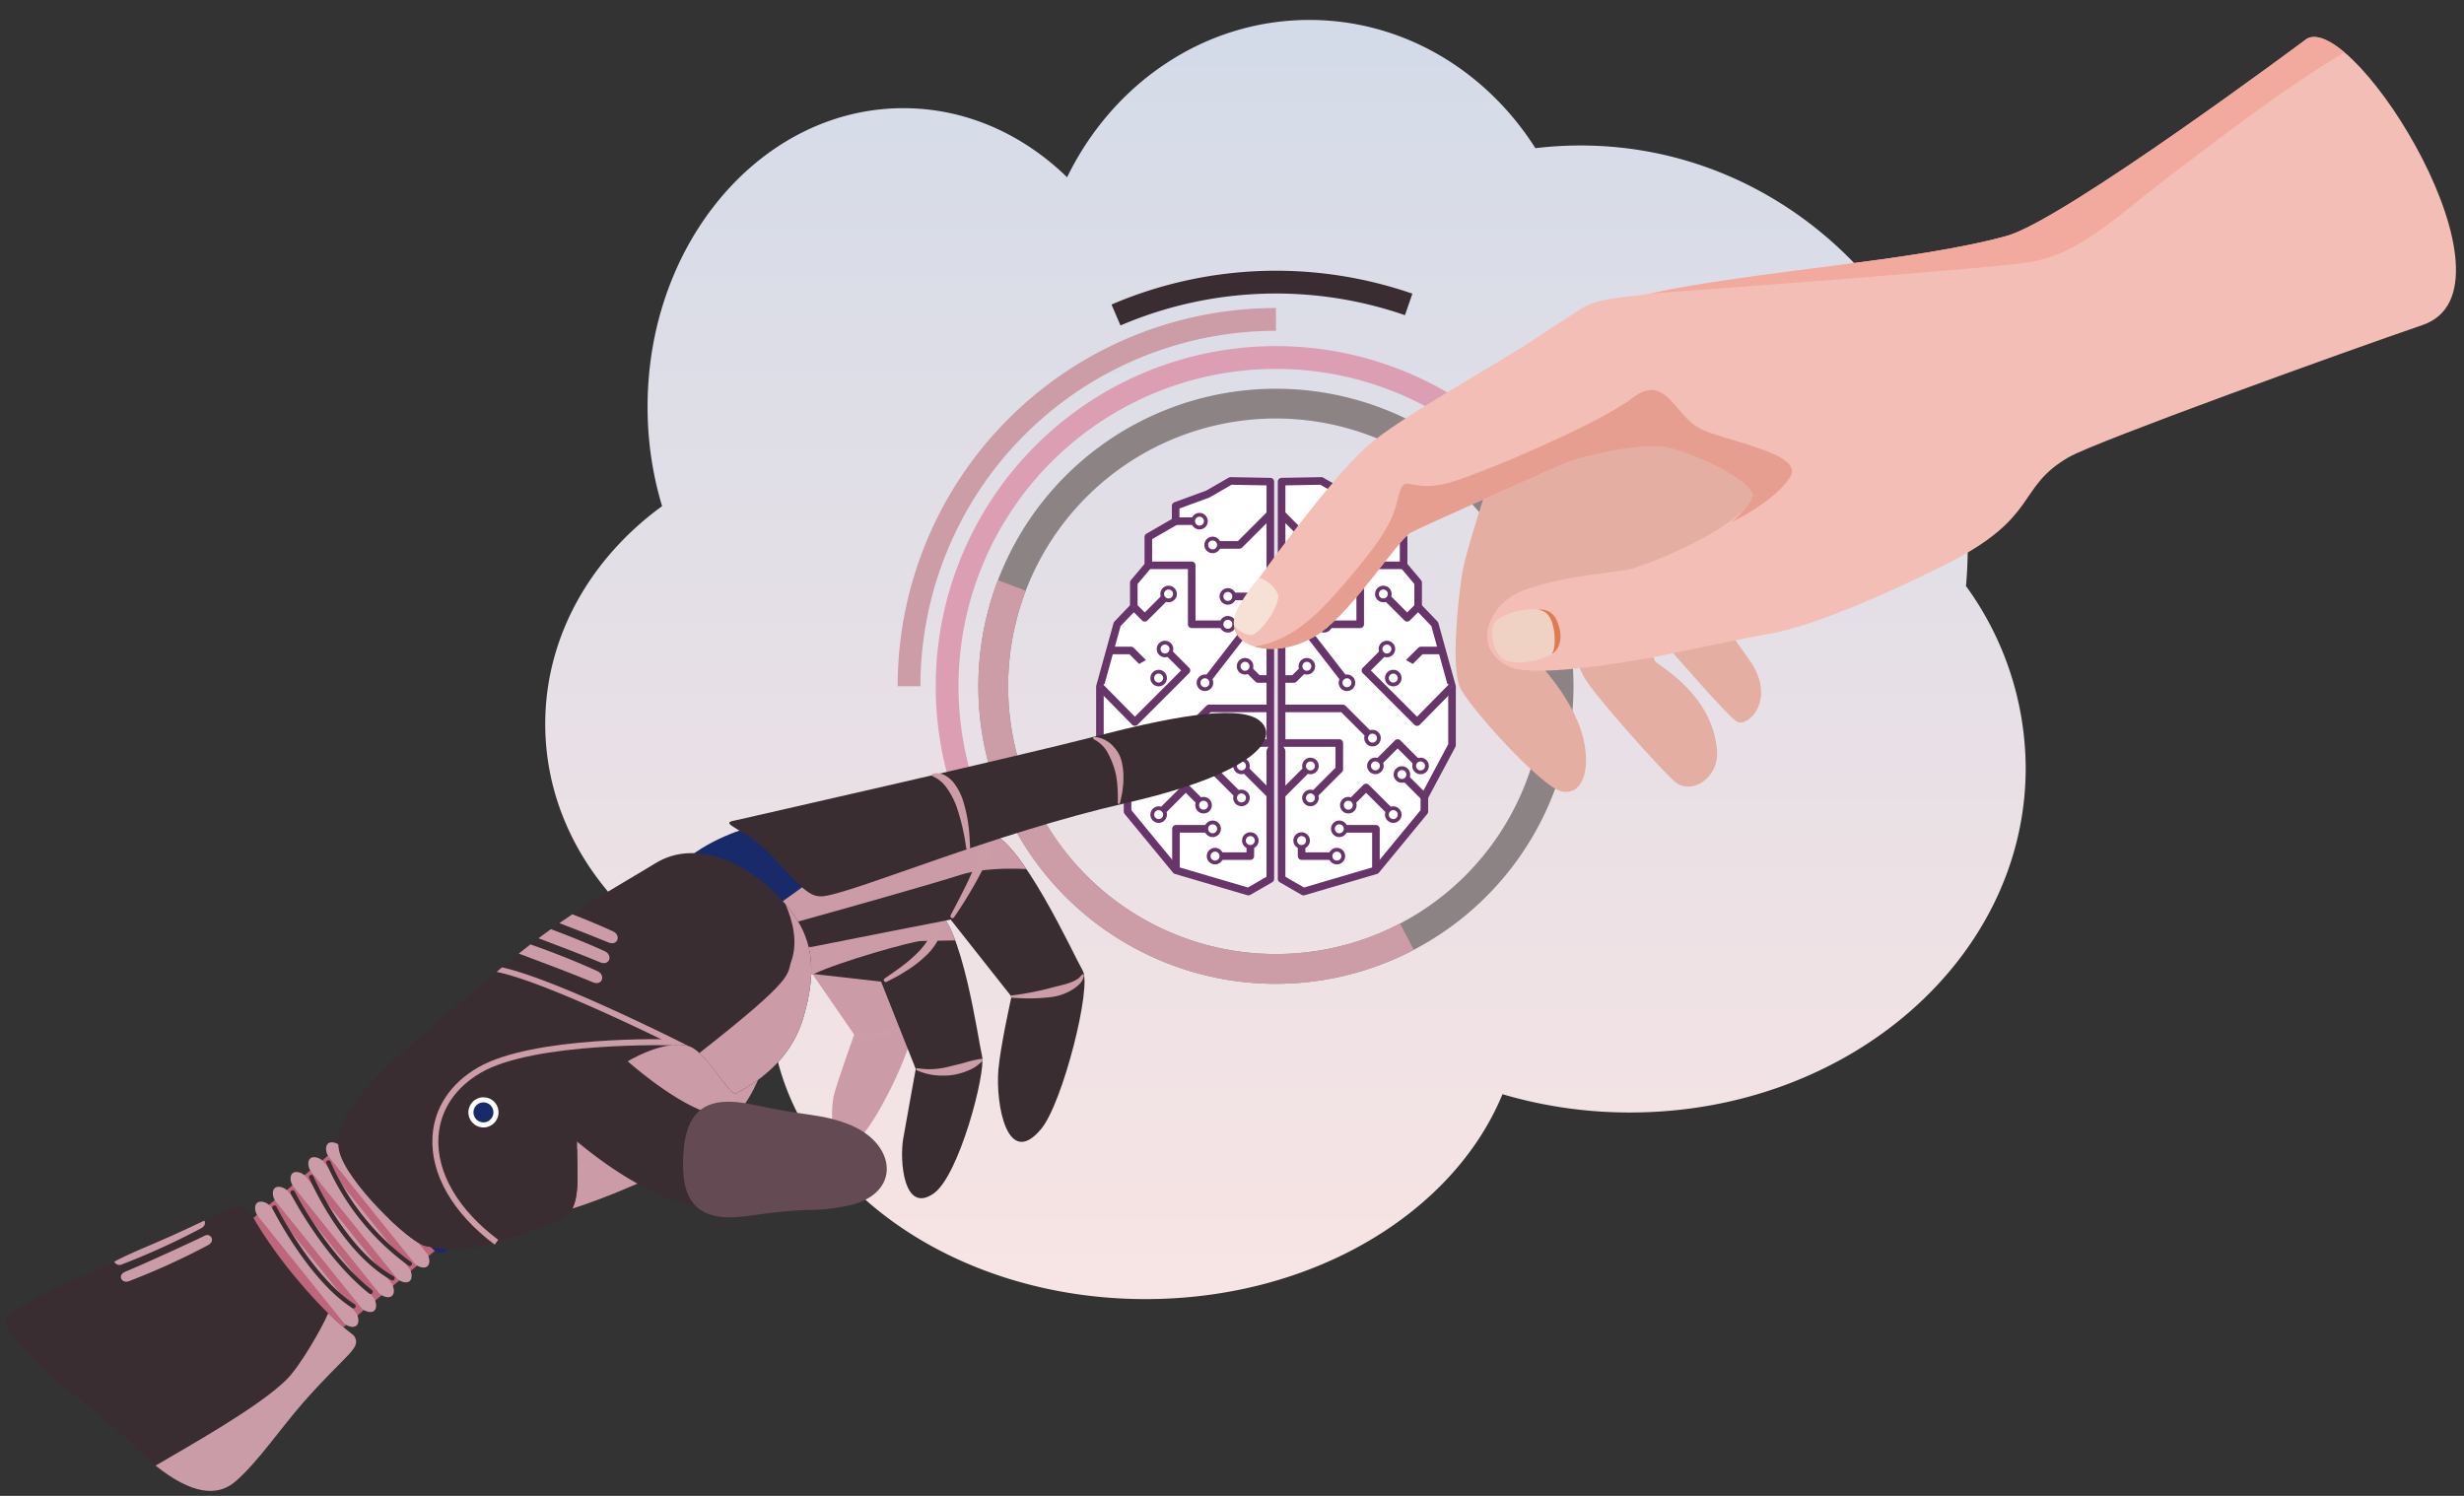 <svg xmlns="http://www.w3.org/2000/svg" xmlns:xlink="http://www.w3.org/1999/xlink" width="649.096" height="394.091" viewBox="0 0 649.096 394.091">
  <rect x="0" y="0" width="649.096" height="394.091" fill="#333333" stroke="none"/>
  <defs>
    <linearGradient id="linear-gradient" x1="0.5" x2="0.5" y2="1" gradientUnits="objectBoundingBox">
      <stop offset="0" stop-color="#d3dbe8"/>
      <stop offset="1" stop-color="#f8e4e4"/>
    </linearGradient>
  </defs>
  <g id="Group_7417" data-name="Group 7417" transform="translate(-996.691 -172.061)">
    <path id="Path_40232" data-name="Path 40232" d="M2928.809,1002.746a1.358,1.358,0,0,1-1.358-1.358v-4.822a1.358,1.358,0,1,1,2.716,0v4.822a1.358,1.358,0,0,1-1.357,1.358" transform="translate(-1401.151 -1116.981) rotate(9)" fill="#69d0d6"/>
    <path id="Union_53" data-name="Union 53" d="M8058.309,906.783c0-.734.013-1.462.038-2.191-34.423-9.62-59.347-37.82-59.347-71.109,0-23.071,11.974-43.7,30.783-57.391a90.408,90.408,0,0,1-3.824-26.187c0-43.445,30.174-78.663,67.4-78.663,16.4,0,31.433,6.837,43.117,18.2,11.982-24.626,36.063-41.445,63.818-41.445,24.771,0,46.615,13.4,59.544,33.786a98.817,98.817,0,0,1,11.9-.713c56.328,0,101.99,47.425,101.99,105.927q0,5.131-.461,10.14A81.883,81.883,0,0,1,8389,845.105c0,50.109-46.669,90.729-104.24,90.729a118.244,118.244,0,0,1-33.591-4.815c-12.9,31.333-50.113,53.98-94.013,53.98C8102.564,985,8058.309,949.982,8058.309,906.783Z" transform="translate(-6858.676 -470.681)" fill="url(#linear-gradient)"/>
    <g id="Group_7415" data-name="Group 7415" transform="translate(8346 2308)">
      <g id="Group_7415-2" data-name="Group 7415">
        <path id="Path_39313" data-name="Path 39313" d="M153.892,70.007V174.679l-5.774,3.333L129.036,172.4l-12.754-15.486v-3.826L109,139.423V124.01l4.555-16.471,4.372-4.554V96.608l3.826-4.555v-7.47l7.2-4.158V76.384l8.467-3.1,6-3.462Z" transform="translate(-7168.557 -2079.055)" fill="#fff" stroke="#68356a" stroke-linejoin="round" stroke-width="2"/>
        <line id="Line_445" data-name="Line 445" x1="11.191" transform="translate(-7025.856 -1978.803)" fill="none" stroke="#68356a" stroke-linejoin="round" stroke-width="2"/>
        <line id="Line_446" data-name="Line 446" x1="10.567" y2="13.635" transform="translate(-7031.887 -1969.693)" fill="none" stroke="#68356a" stroke-linejoin="round" stroke-width="2"/>
        <line id="Line_447" data-name="Line 447" x2="6.281" transform="translate(-7039.606 -1998.63)" fill="none" stroke="#68356a" stroke-linejoin="round" stroke-width="2"/>
        <path id="Path_39314" data-name="Path 39314" d="M112.355,126.8h5.565l7.277,7.277" transform="translate(-7169.283 -2091.368)" fill="#fff" stroke="#68356a" stroke-linejoin="round" stroke-width="2"/>
        <path id="Path_39315" data-name="Path 39315" d="M162.08,157.916h-15.2v6.923l7.535,7.535" transform="translate(-7176.745 -2098.094)" fill="#fff" stroke="#68356a" stroke-linejoin="round" stroke-width="2"/>
        <line id="Line_448" data-name="Line 448" y1="5.921" x2="5.921" transform="translate(-7052.274 -1931.888)" fill="none" stroke="#68356a" stroke-linejoin="round" stroke-width="2"/>
        <path id="Path_39316" data-name="Path 39316" d="M125.265,98.181H136.7v15.532h9.519" transform="translate(-7172.073 -2085.183)" fill="#fff" stroke="#68356a" stroke-linejoin="round" stroke-width="2"/>
        <path id="Path_39317" data-name="Path 39317" d="M134.562,197.669V186.737h9.657" transform="translate(-7174.083 -2104.323)" fill="#fff" stroke="#68356a" stroke-linejoin="round" stroke-width="2"/>
        <path id="Path_39318" data-name="Path 39318" d="M126.153,126.312l5.649,5.649-13.6,13.6-9.2-9.346" transform="translate(-7168.557 -2091.263)" fill="#fff" stroke="#68356a" stroke-linejoin="round" stroke-width="2"/>
        <path id="Path_39319" data-name="Path 39319" d="M146.881,89.11h7.06l8.032-8.032" transform="translate(-7176.745 -2081.487)" fill="#fff" stroke="#68356a" stroke-linejoin="round" stroke-width="2"/>
        <line id="Line_449" data-name="Line 449" x2="7.626" y2="7.626" transform="translate(-7022.265 -1934.165)" fill="none" stroke="#68356a" stroke-linejoin="round" stroke-width="2"/>
        <path id="Path_39320" data-name="Path 39320" d="M147.695,194.787h9.292v-4.1" transform="translate(-7176.921 -2105.176)" fill="#fff" stroke="#68356a" stroke-linejoin="round" stroke-width="2"/>
        <path id="Path_39321" data-name="Path 39321" d="M119.568,163.95l6.034-6.034,5.858,5.858" transform="translate(-7170.842 -2098.094)" fill="#fff" stroke="#68356a" stroke-linejoin="round" stroke-width="2"/>
        <path id="Path_39322" data-name="Path 39322" d="M135.717,154.1l7.826-7.826H159.56" transform="translate(-7174.332 -2095.578)" fill="#fff" stroke="#68356a" stroke-linejoin="round" stroke-width="2"/>
        <path id="Path_39323" data-name="Path 39323" d="M128.737,180l7.157-7.157,4.684,4.684" transform="translate(-7172.823 -2101.319)" fill="#fff" stroke="#68356a" stroke-linejoin="round" stroke-width="2"/>
        <path id="Path_39324" data-name="Path 39324" d="M120.384,111.195l2.892,2.893,6.274-6.274" transform="translate(-7171.018 -2087.265)" fill="#fff" stroke="#68356a" stroke-linejoin="round" stroke-width="2"/>
        <path id="Path_39325" data-name="Path 39325" d="M157.883,132.116l3.346,3.346h3.122" transform="translate(-7179.123 -2092.518)" fill="#fff" stroke="#68356a" stroke-linejoin="round" stroke-width="2"/>
        <path id="Path_39326" data-name="Path 39326" d="M144.74,90.862a1.678,1.678,0,1,0,1.678-1.678,1.678,1.678,0,0,0-1.678,1.678" transform="translate(-7176.282 -2083.239)" fill="#fff" stroke="#68356a" stroke-width="1"/>
        <path id="Path_39327" data-name="Path 39327" d="M149.854,108.178a1.678,1.678,0,1,0,1.678-1.678,1.678,1.678,0,0,0-1.678,1.678" transform="translate(-7177.387 -2086.981)" fill="#fff" stroke="#68356a" stroke-width="1"/>
        <path id="Path_39328" data-name="Path 39328" d="M149.854,117.533a1.678,1.678,0,1,0,1.678-1.678,1.678,1.678,0,0,0-1.678,1.678" transform="translate(-7177.387 -2089.003)" fill="#fff" stroke="#68356a" stroke-width="1"/>
        <path id="Path_39329" data-name="Path 39329" d="M129.937,107.35a1.678,1.678,0,1,0,1.678-1.678,1.678,1.678,0,0,0-1.678,1.678" transform="translate(-7173.083 -2086.802)" fill="#fff" stroke="#68356a" stroke-width="1"/>
        <path id="Path_39330" data-name="Path 39330" d="M155.64,119.8a1.678,1.678,0,1,0,1.678-1.678,1.678,1.678,0,0,0-1.678,1.678" transform="translate(-7178.638 -2089.493)" fill="#fff" stroke="#68356a" stroke-width="1"/>
        <path id="Path_39331" data-name="Path 39331" d="M142.159,137.193a1.678,1.678,0,1,0,1.678-1.678,1.678,1.678,0,0,0-1.678,1.678" transform="translate(-7175.724 -2093.252)" fill="#fff" stroke="#68356a" stroke-width="1"/>
        <path id="Path_39332" data-name="Path 39332" d="M133.576,155.8a1.678,1.678,0,1,0,1.678-1.678,1.678,1.678,0,0,0-1.678,1.678" transform="translate(-7173.869 -2097.273)" fill="#fff" stroke="#68356a" stroke-width="1"/>
        <path id="Path_39333" data-name="Path 39333" d="M117.427,165.151a1.678,1.678,0,1,0,1.678-1.678,1.678,1.678,0,0,0-1.678,1.678" transform="translate(-7170.379 -2099.294)" fill="#fff" stroke="#68356a" stroke-width="1"/>
        <path id="Path_39334" data-name="Path 39334" d="M132.6,165.123a1.678,1.678,0,1,0,1.678-1.678,1.678,1.678,0,0,0-1.678,1.678" transform="translate(-7173.658 -2099.289)" fill="#fff" stroke="#68356a" stroke-width="1"/>
        <path id="Path_39335" data-name="Path 39335" d="M126.6,181.509a1.678,1.678,0,1,0,1.678-1.678,1.678,1.678,0,0,0-1.678,1.678" transform="translate(-7172.361 -2102.83)" fill="#fff" stroke="#68356a" stroke-width="1"/>
        <path id="Path_39336" data-name="Path 39336" d="M141.7,178.342a1.678,1.678,0,1,0,1.678-1.678,1.679,1.679,0,0,0-1.678,1.678" transform="translate(-7175.625 -2102.146)" fill="#fff" stroke="#68356a" stroke-width="1"/>
        <path id="Path_39337" data-name="Path 39337" d="M154.435,175.9a1.678,1.678,0,1,0,1.678-1.678,1.678,1.678,0,0,0-1.678,1.678" transform="translate(-7178.377 -2101.617)" fill="#fff" stroke="#68356a" stroke-width="1"/>
        <path id="Path_39338" data-name="Path 39338" d="M144.74,186.274a1.678,1.678,0,1,0,1.678-1.678,1.678,1.678,0,0,0-1.678,1.678" transform="translate(-7176.282 -2103.86)" fill="#fff" stroke="#68356a" stroke-width="1"/>
        <path id="Path_39339" data-name="Path 39339" d="M145.554,195.455a1.678,1.678,0,1,0,1.678-1.678,1.678,1.678,0,0,0-1.678,1.678" transform="translate(-7176.458 -2105.844)" fill="#fff" stroke="#68356a" stroke-width="1"/>
        <path id="Path_39340" data-name="Path 39340" d="M157.408,190.225a1.678,1.678,0,1,0,1.678-1.678,1.678,1.678,0,0,0-1.678,1.678" transform="translate(-7179.02 -2104.714)" fill="#fff" stroke="#68356a" stroke-width="1"/>
        <path id="Path_39341" data-name="Path 39341" d="M154.435,165.151a1.678,1.678,0,1,0,1.678-1.678,1.678,1.678,0,0,0-1.678,1.678" transform="translate(-7178.377 -2099.294)" fill="#fff" stroke="#68356a" stroke-width="1"/>
        <path id="Path_39342" data-name="Path 39342" d="M123.705,168.028a1.678,1.678,0,1,0,1.678-1.678,1.678,1.678,0,0,0-1.678,1.678" transform="translate(-7171.736 -2099.916)" fill="#fff" stroke="#68356a" stroke-width="1"/>
        <path id="Path_39343" data-name="Path 39343" d="M128.737,125.849a1.678,1.678,0,1,0,1.678-1.678,1.678,1.678,0,0,0-1.678,1.678" transform="translate(-7172.823 -2090.8)" fill="#fff" stroke="#68356a" stroke-width="1"/>
        <path id="Path_39344" data-name="Path 39344" d="M126.6,135.619a1.678,1.678,0,1,0,1.678-1.678,1.678,1.678,0,0,0-1.678,1.678" transform="translate(-7172.361 -2092.912)" fill="#fff" stroke="#68356a" stroke-width="1"/>
        <path id="Path_39345" data-name="Path 39345" d="M155.64,131.653a1.678,1.678,0,1,0,1.678-1.678,1.678,1.678,0,0,0-1.678,1.678" transform="translate(-7178.638 -2092.055)" fill="#fff" stroke="#68356a" stroke-width="1"/>
        <path id="Path_39346" data-name="Path 39346" d="M140.324,82.885A1.678,1.678,0,1,0,142,81.207a1.678,1.678,0,0,0-1.678,1.678" transform="translate(-7175.328 -2081.515)" fill="#fff" stroke="#68356a" stroke-width="1"/>
        <path id="Path_39347" data-name="Path 39347" d="M170.058,70.007V174.679l5.774,3.333,19.081-5.611,12.754-15.486v-3.826l7.288-13.665V124.01L210.4,107.539l-4.372-4.554V96.608L202.2,92.053v-7.47L195,80.425V76.384l-8.467-3.1-6-3.462Z" transform="translate(-7181.754 -2079.055)" fill="#fff" stroke="#68356a" stroke-linejoin="round" stroke-width="2"/>
        <line id="Line_450" data-name="Line 450" x2="11.191" transform="translate(-7011.696 -1978.803)" fill="none" stroke="#68356a" stroke-linejoin="round" stroke-width="2"/>
        <line id="Line_451" data-name="Line 451" x2="10.567" y2="13.635" transform="translate(-7005.041 -1969.693)" fill="none" stroke="#68356a" stroke-linejoin="round" stroke-width="2"/>
        <line id="Line_452" data-name="Line 452" x1="6.281" transform="translate(-6993.036 -1998.63)" fill="none" stroke="#68356a" stroke-linejoin="round" stroke-width="2"/>
        <path id="Path_39348" data-name="Path 39348" d="M220.433,126.8h-5.565l-7.277,7.277" transform="translate(-7189.866 -2091.368)" fill="#fff" stroke="#68356a" stroke-linejoin="round" stroke-width="2"/>
        <path id="Path_39349" data-name="Path 39349" d="M170.058,157.916h15.2v6.923l-7.535,7.535" transform="translate(-7181.754 -2098.094)" fill="#fff" stroke="#68356a" stroke-linejoin="round" stroke-width="2"/>
        <line id="Line_453" data-name="Line 453" x1="5.921" y1="5.921" transform="translate(-6980.008 -1931.888)" fill="none" stroke="#68356a" stroke-linejoin="round" stroke-width="2"/>
        <path id="Path_39350" data-name="Path 39350" d="M205.287,98.181H193.854v15.532h-9.519" transform="translate(-7184.839 -2085.183)" fill="#fff" stroke="#68356a" stroke-linejoin="round" stroke-width="2"/>
        <path id="Path_39351" data-name="Path 39351" d="M199.1,197.669V186.737h-9.657" transform="translate(-7185.944 -2104.323)" fill="#fff" stroke="#68356a" stroke-linejoin="round" stroke-width="2"/>
        <path id="Path_39352" data-name="Path 39352" d="M203.888,126.312l-5.649,5.649,13.6,13.6,9.2-9.346" transform="translate(-7187.845 -2091.263)" fill="#fff" stroke="#68356a" stroke-linejoin="round" stroke-width="2"/>
        <path id="Path_39353" data-name="Path 39353" d="M185.286,89.11h-7.06l-8.032-8.032" transform="translate(-7181.784 -2081.487)" fill="#fff" stroke="#68356a" stroke-linejoin="round" stroke-width="2"/>
        <line id="Line_454" data-name="Line 454" x1="7.626" y2="7.626" transform="translate(-7011.722 -1934.165)" fill="none" stroke="#68356a" stroke-linejoin="round" stroke-width="2"/>
        <path id="Path_39354" data-name="Path 39354" d="M186.072,194.787H176.78v-4.1" transform="translate(-7183.207 -2105.176)" fill="#fff" stroke="#68356a" stroke-linejoin="round" stroke-width="2"/>
        <path id="Path_39355" data-name="Path 39355" d="M213.482,163.95l-6.034-6.034-5.858,5.858" transform="translate(-7188.569 -2098.094)" fill="#fff" stroke="#68356a" stroke-linejoin="round" stroke-width="2"/>
        <path id="Path_39356" data-name="Path 39356" d="M194.037,154.1l-7.826-7.826H170.194" transform="translate(-7181.784 -2095.578)" fill="#fff" stroke="#68356a" stroke-linejoin="round" stroke-width="2"/>
        <path id="Path_39357" data-name="Path 39357" d="M204.327,180l-7.157-7.157-4.684,4.684" transform="translate(-7186.601 -2101.319)" fill="#fff" stroke="#68356a" stroke-linejoin="round" stroke-width="2"/>
        <path id="Path_39358" data-name="Path 39358" d="M213.417,111.195l-2.892,2.893-6.274-6.274" transform="translate(-7189.144 -2087.265)" fill="#fff" stroke="#68356a" stroke-linejoin="round" stroke-width="2"/>
        <path id="Path_39359" data-name="Path 39359" d="M176.662,132.116l-3.346,3.346h-3.122" transform="translate(-7181.784 -2092.518)" fill="#fff" stroke="#68356a" stroke-linejoin="round" stroke-width="2"/>
        <path id="Path_39360" data-name="Path 39360" d="M190.663,90.862a1.678,1.678,0,1,1-1.678-1.678,1.678,1.678,0,0,1,1.678,1.678" transform="translate(-7185.482 -2083.239)" fill="#fff" stroke="#68356a" stroke-width="1"/>
        <path id="Path_39361" data-name="Path 39361" d="M185.55,108.178a1.678,1.678,0,1,1-1.678-1.678,1.678,1.678,0,0,1,1.678,1.678" transform="translate(-7184.377 -2086.981)" fill="#fff" stroke="#68356a" stroke-width="1"/>
        <path id="Path_39362" data-name="Path 39362" d="M185.55,117.533a1.678,1.678,0,1,1-1.678-1.678,1.678,1.678,0,0,1,1.678,1.678" transform="translate(-7184.377 -2089.003)" fill="#fff" stroke="#68356a" stroke-width="1"/>
        <path id="Path_39363" data-name="Path 39363" d="M205.466,107.35a1.678,1.678,0,1,1-1.678-1.678,1.679,1.679,0,0,1,1.678,1.678" transform="translate(-7188.681 -2086.802)" fill="#fff" stroke="#68356a" stroke-width="1"/>
        <path id="Path_39364" data-name="Path 39364" d="M179.763,119.8a1.678,1.678,0,1,1-1.678-1.678,1.678,1.678,0,0,1,1.678,1.678" transform="translate(-7183.126 -2089.493)" fill="#fff" stroke="#68356a" stroke-width="1"/>
        <path id="Path_39365" data-name="Path 39365" d="M193.244,137.193a1.678,1.678,0,1,1-1.678-1.678,1.678,1.678,0,0,1,1.678,1.678" transform="translate(-7186.04 -2093.252)" fill="#fff" stroke="#68356a" stroke-width="1"/>
        <path id="Path_39366" data-name="Path 39366" d="M201.827,155.8a1.678,1.678,0,1,1-1.678-1.678,1.678,1.678,0,0,1,1.678,1.678" transform="translate(-7187.895 -2097.273)" fill="#fff" stroke="#68356a" stroke-width="1"/>
        <path id="Path_39367" data-name="Path 39367" d="M217.976,165.151a1.678,1.678,0,1,1-1.678-1.678,1.678,1.678,0,0,1,1.678,1.678" transform="translate(-7191.385 -2099.294)" fill="#fff" stroke="#68356a" stroke-width="1"/>
        <path id="Path_39368" data-name="Path 39368" d="M202.8,165.123a1.678,1.678,0,1,1-1.678-1.678,1.678,1.678,0,0,1,1.678,1.678" transform="translate(-7188.106 -2099.289)" fill="#fff" stroke="#68356a" stroke-width="1"/>
        <path id="Path_39369" data-name="Path 39369" d="M208.807,181.509a1.678,1.678,0,1,1-1.678-1.678,1.678,1.678,0,0,1,1.678,1.678" transform="translate(-7189.403 -2102.83)" fill="#fff" stroke="#68356a" stroke-width="1"/>
        <path id="Path_39370" data-name="Path 39370" d="M193.7,178.342a1.678,1.678,0,1,1-1.678-1.678,1.678,1.678,0,0,1,1.678,1.678" transform="translate(-7186.139 -2102.146)" fill="#fff" stroke="#68356a" stroke-width="1"/>
        <path id="Path_39371" data-name="Path 39371" d="M180.969,175.9a1.678,1.678,0,1,1-1.678-1.678,1.678,1.678,0,0,1,1.678,1.678" transform="translate(-7183.387 -2101.617)" fill="#fff" stroke="#68356a" stroke-width="1"/>
        <path id="Path_39372" data-name="Path 39372" d="M190.663,186.274a1.678,1.678,0,1,1-1.678-1.678,1.678,1.678,0,0,1,1.678,1.678" transform="translate(-7185.482 -2103.86)" fill="#fff" stroke="#68356a" stroke-width="1"/>
        <path id="Path_39373" data-name="Path 39373" d="M189.85,195.455a1.678,1.678,0,1,1-1.678-1.678,1.678,1.678,0,0,1,1.678,1.678" transform="translate(-7185.306 -2105.844)" fill="#fff" stroke="#68356a" stroke-width="1"/>
        <path id="Path_39374" data-name="Path 39374" d="M178,190.225a1.678,1.678,0,1,1-1.678-1.678A1.678,1.678,0,0,1,178,190.225" transform="translate(-7182.744 -2104.714)" fill="#fff" stroke="#68356a" stroke-width="1"/>
        <path id="Path_39375" data-name="Path 39375" d="M180.969,165.151a1.678,1.678,0,1,1-1.678-1.678,1.678,1.678,0,0,1,1.678,1.678" transform="translate(-7183.387 -2099.294)" fill="#fff" stroke="#68356a" stroke-width="1"/>
        <path id="Path_39376" data-name="Path 39376" d="M211.7,168.028a1.678,1.678,0,1,1-1.678-1.678,1.678,1.678,0,0,1,1.678,1.678" transform="translate(-7190.028 -2099.916)" fill="#fff" stroke="#68356a" stroke-width="1"/>
        <path id="Path_39377" data-name="Path 39377" d="M206.667,125.849a1.678,1.678,0,1,1-1.678-1.678,1.678,1.678,0,0,1,1.678,1.678" transform="translate(-7188.941 -2090.8)" fill="#fff" stroke="#68356a" stroke-width="1"/>
        <path id="Path_39378" data-name="Path 39378" d="M208.807,135.619a1.678,1.678,0,1,1-1.678-1.678,1.678,1.678,0,0,1,1.678,1.678" transform="translate(-7189.403 -2092.912)" fill="#fff" stroke="#68356a" stroke-width="1"/>
        <path id="Path_39379" data-name="Path 39379" d="M179.763,131.653a1.678,1.678,0,1,1-1.678-1.678,1.678,1.678,0,0,1,1.678,1.678" transform="translate(-7183.126 -2092.055)" fill="#fff" stroke="#68356a" stroke-width="1"/>
        <path id="Path_39380" data-name="Path 39380" d="M195.079,82.885a1.678,1.678,0,1,1-1.678-1.678,1.679,1.679,0,0,1,1.678,1.678" transform="translate(-7186.436 -2081.515)" fill="#fff" stroke="#68356a" stroke-width="1"/>
      </g>
      <g id="Group_7416" data-name="Group 7416">
        <path id="Path_39381" data-name="Path 39381" d="M146.543,195.608a78.387,78.387,0,1,1,78.387-78.387,78.476,78.476,0,0,1-78.387,78.387m0-148.936a70.549,70.549,0,1,0,70.549,70.549,70.629,70.629,0,0,0-70.549-70.549" transform="translate(-7159.73 -2072.357)" fill="#8c8385"/>
        <path id="Path_39382" data-name="Path 39382" d="M76.622,169.047a86.619,86.619,0,1,1,154.27-54.1" transform="translate(-7157.461 -2070.087)" fill="none" stroke="#db9eb2" stroke-width="6"/>
        <path id="Path_39384" data-name="Path 39384" d="M44.855,112.185a96.653,96.653,0,0,1,96.652-96.653" transform="translate(-7154.694 -2067.321)" fill="none" stroke="#cc9ca7" stroke-width="6"/>
        <path id="Path_39387" data-name="Path 39387" d="M114.408,11.66a106.9,106.9,0,0,1,77.1-2.784" transform="translate(-7169.727 -2064.612)" fill="none" stroke="#392d31" stroke-width="6"/>
        <path id="Path_39389" data-name="Path 39389" d="M179.228,193.624a70.527,70.527,0,0,1-98.586-87.661l-7.325-2.8a78.357,78.357,0,0,0,109.542,97.4Z" transform="translate(-7159.73 -2086.261)" fill="#cc9ca7"/>
      </g>
    </g>
    <g id="Group_7402" data-name="Group 7402" transform="translate(-37.799 169.356) rotate(-7)">
      <g id="Group_7400" data-name="Group 7400">
        <path id="Path_40148" data-name="Path 40148" d="M2424.09,1448.973a2,2,0,1,1-2-2,2,2,0,0,1,2,2" transform="translate(-936.318 -1415.196) rotate(9)" fill="#3f89a1"/>
        <path id="Path_40196" data-name="Path 40196" d="M2105.914,1791.413a2,2,0,1,1-2-2,2,2,0,0,1,2,2" transform="translate(-637.294 -1649.691) rotate(9)" fill="#3f89a1"/>
        <path id="Path_40216" data-name="Path 40216" d="M1752.214,1773.827a2,2,0,1,1-2-2,2,2,0,0,1,2,2" transform="translate(-355.532 -1590.589) rotate(9)" fill="#3f89a1"/>
        <rect id="Rectangle_6601" data-name="Rectangle 6601" width="57.534" height="37.289" transform="matrix(0.84, -0.543, 0.543, 0.84, 1051.456, 456.755)" fill="#be667b"/>
        <path id="Path_40234" data-name="Path 40234" d="M1580,1932l-23.553-27.281c-.766-.854-1.161-2.7-.308-3.467s2.647-.172,3.413.682l23.553,27.282c.766.854,1.162,2.7.308,3.467s-2.647.172-3.413-.682" transform="translate(-184.506 -1669.74) rotate(9)" fill="#cb9ca7"/>
        <path id="Path_40235" data-name="Path 40235" d="M1604.238,1910.26l-23.553-27.282c-.766-.854-1.162-2.7-.308-3.467s2.647-.172,3.413.682l23.553,27.282c.766.854,1.161,2.7.308,3.467s-2.647.172-3.413-.682" transform="translate(-206.735 -1655.365) rotate(9)" fill="#cb9ca7"/>
        <path id="Path_40236" data-name="Path 40236" d="M1628.48,1888.518l-23.553-27.282c-.766-.854-1.162-2.7-.308-3.467s2.647-.172,3.413.682l23.553,27.281c.766.854,1.162,2.7.308,3.467s-2.647.172-3.413-.681" transform="translate(-228.966 -1640.99) rotate(9)" fill="#cb9ca7"/>
        <path id="Path_40237" data-name="Path 40237" d="M1652.722,1866.776l-23.553-27.282c-.766-.854-1.162-2.7-.308-3.467s2.647-.172,3.413.682l23.553,27.282c.766.854,1.162,2.7.308,3.467s-2.647.172-3.413-.682" transform="translate(-251.195 -1626.616) rotate(9)" fill="#cb9ca7"/>
        <path id="Path_40238" data-name="Path 40238" d="M1676.963,1845.033l-23.553-27.282c-.766-.854-1.162-2.7-.308-3.467s2.647-.172,3.413.682l23.553,27.282c.766.854,1.162,2.7.308,3.467s-2.647.172-3.413-.682" transform="translate(-273.425 -1612.241) rotate(9)" fill="#cb9ca7"/>
        <path id="Path_40239" data-name="Path 40239" d="M1701.206,1823.291l-23.553-27.281c-.766-.854-1.162-2.7-.308-3.467s2.647-.172,3.413.682l23.553,27.281c.766.854,1.162,2.7.308,3.467s-2.647.172-3.413-.682" transform="translate(-295.655 -1597.866) rotate(9)" fill="#182a69"/>
        <path id="Path_40240" data-name="Path 40240" d="M1725.448,1801.547l-23.553-27.281c-.766-.854-1.162-2.7-.308-3.467s2.647-.172,3.413.682l23.553,27.282c.766.854,1.162,2.7.308,3.467s-2.647.172-3.413-.682" transform="translate(-317.885 -1583.49) rotate(9)" fill="#182a69"/>
        <path id="Path_40241" data-name="Path 40241" d="M1749.689,1779.805l-23.553-27.282c-.766-.854-1.162-2.7-.308-3.467s2.647-.172,3.413.682l23.553,27.281c.766.854,1.162,2.7.308,3.467s-2.647.172-3.413-.682" transform="translate(-340.114 -1569.115) rotate(9)" fill="#182a69"/>
        <path id="Path_40242" data-name="Path 40242" d="M1602.123,1932.008a.578.578,0,0,1-.318-.083c-11.715-6.971-21.49-24.672-21.9-25.423a.59.59,0,0,1,1.035-.567c.1.181,10.033,18.17,21.469,24.977a.589.589,0,0,1-.286,1.1" transform="translate(-203.318 -1676.611) rotate(9)" fill="#392d31"/>
        <path id="Path_40243" data-name="Path 40243" d="M1626.7,1909.977a.593.593,0,0,1-.367-.115c-12.562-9.336-21.5-25.466-21.583-25.628a.589.589,0,1,1,1.033-.567c.088.159,8.9,16.068,21.253,25.248a.59.59,0,0,1-.336,1.063" transform="translate(-226.096 -1661.891) rotate(9)" fill="#392d31"/>
        <path id="Path_40244" data-name="Path 40244" d="M1652.946,1887.7a.573.573,0,0,1-.285-.066c-13.393-6.885-22.209-25.388-22.578-26.172a.59.59,0,0,1,1.067-.5c.088.19,9.018,18.927,22.05,25.628a.589.589,0,0,1-.254,1.113" transform="translate(-249.345 -1646.857) rotate(9)" fill="#392d31"/>
        <path id="Path_40245" data-name="Path 40245" d="M1676.514,1866.557a.584.584,0,0,1-.343-.1,65.524,65.524,0,0,1-22.532-26.166.59.59,0,1,1,1.09-.451,64.291,64.291,0,0,0,22.1,25.637.589.589,0,0,1-.311,1.08" transform="translate(-270.957 -1632.876) rotate(9)" fill="#392d31"/>
        <path id="Path_40246" data-name="Path 40246" d="M1919.3,1660.637s5.993,3.493,38-12.673c25.015-12.635,26.867-31.756,26.867-31.756s-32.244-18.938-46.57-11.051-18.294,55.48-18.294,55.48" transform="translate(-514.344 -1476.979) rotate(9)" fill="#cb9ca7"/>
        <path id="Path_40247" data-name="Path 40247" d="M2093.185,1452.305s44.037-3.691,50.722-2.2,16.6,27.046,18.37,30.546-7.7,25.582-12.617,30.875c-7.667,8.26-8.574-6.394-7.323-11.3s4.649-15.505,4.649-15.505l-11.467-15.458s-24.286,2.9-30.441,3.793c-2.844.412-20.107-20.214-11.893-20.753" transform="translate(-671.72 -1375.576) rotate(9)" fill="#cb9ca7"/>
        <path id="Path_40248" data-name="Path 40248" d="M2407.338,1616.327a7.612,7.612,0,0,1-3.051,2.47,17.235,17.235,0,0,1-3.69,1.3,19.777,19.777,0,0,1-3.885.525,14.525,14.525,0,0,1-3.884-.4.415.415,0,0,1,.114-.818,18.753,18.753,0,0,0,3.67-.078,18.949,18.949,0,0,0,3.526-.836c1.146-.393,2.252-.883,3.366-1.36a18.094,18.094,0,0,1,3.5-1.266.307.307,0,0,1,.379.229.3.3,0,0,1-.044.229" transform="translate(-892.693 -1547.296) rotate(9)" fill="#cc9ca7"/>
        <path id="Path_40249" data-name="Path 40249" d="M2180.512,1408.852s49.907,5.758,57.023,8.92,12.443,33.865,13.625,38.161-4.916,31.64-11.468,36.586c-7.764,5.86-9.331-8.465-8.529-14.164,1.183-8.408,2.657-18.441,2.657-18.441l-9.929-22.671s-27.718-2.21-34.776-2.6c-3.262-.179-17.878-27.035-8.6-25.795" transform="translate(-746.368 -1353.701) rotate(9)" fill="#392d31"/>
        <path id="Path_40250" data-name="Path 40250" d="M2255.412,1460.81c5.108.342,6.847.615,13.774,1.152,6.9-3.657,26.057-9.722,28.212-9.809,1.712-.069,5.789-.294,8.99-.475-1.657-4.007-3.505-7.042-5.493-7.925-1.933-.859-7.035-1.91-13.425-2.985-10.9,2.379-21.957,5.152-21.957,5.152Z" transform="translate(-804.884 -1389.273) rotate(9)" fill="#cb9ca7"/>
        <path id="Path_40251" data-name="Path 40251" d="M2442.686,1462.406a.355.355,0,0,1,.288.107,4.505,4.505,0,0,1,1.177,3.113,7.958,7.958,0,0,1-.654,3.206,15.9,15.9,0,0,1-3.608,5.072,29.978,29.978,0,0,1-4.663,3.814c-.83.549-1.635,1.136-2.5,1.619l-2.581,1.462a.519.519,0,0,1-.564-.869c1.59-1.174,3.159-2.308,4.642-3.536a36.371,36.371,0,0,0,4.146-3.921,18.964,18.964,0,0,0,3.008-4.549,9.721,9.721,0,0,0,1-5.03l-.01-.1a.355.355,0,0,1,.321-.386" transform="translate(-941.809 -1428.768) rotate(9)" fill="#cc9ca7"/>
        <path id="Path_40252" data-name="Path 40252" d="M2496.615,1665.133a10.185,10.185,0,0,1-3.732,2.658,16.653,16.653,0,0,1-4.375,1.343,20.586,20.586,0,0,1-4.6.114,15.5,15.5,0,0,1-4.418-1.1.289.289,0,0,1,.141-.556,19.028,19.028,0,0,0,4.285.083,22.416,22.416,0,0,0,4.119-.817c1.336-.406,2.694-.731,4.036-1.176a30.82,30.82,0,0,1,4.191-1.126.364.364,0,0,1,.44.283.36.36,0,0,1-.081.3" transform="translate(-956.194 -1597.425) rotate(9)" fill="#cc9ca7"/>
        <path id="Path_40253" data-name="Path 40253" d="M2225.605,1353.418s53.864-9.528,62.273-8.444,23.525,31.461,26.1,35.575-4.031,34.942-9.489,42.021c-8.518,11.049-12.273-6-11.818-15.169.311-6.259,2.774-19.386,2.774-19.386l-16.725-19.721s-28.995,6.713-36.479,8.507c-3.459.829-26.7-21.79-16.632-23.383" transform="translate(-791.13 -1308.178) rotate(9)" fill="#392d31"/>
        <path id="Path_40254" data-name="Path 40254" d="M2288.614,1344.974c-7.962-1.026-56.645,7.455-61.8,8.361-.961,1.254-1.9,2.516-2.812,3.751,1.1,4.811,6.453,9.752,11.888,14.208,17.263-5.416,39.051-12.454,45.568-14.8,5.534-1.991,12.86-2.264,17.48-2.2-3.711-5.077-7.418-8.949-10.323-9.324" transform="translate(-791.856 -1308.292) rotate(9)" fill="#cb9ca7"/>
        <path id="Path_40255" data-name="Path 40255" d="M2529.313,1343.684a.339.339,0,0,1,.231.188,6.159,6.159,0,0,1,.412,3.326,16.645,16.645,0,0,1-.653,3.094,36.316,36.316,0,0,1-2.357,5.731c-.89,1.851-1.883,3.642-2.878,5.424s-2.06,3.521-3.155,5.239a.52.52,0,0,1-.908-.5c1.741-3.668,3.544-7.282,5.034-11.009.743-1.858,1.43-3.735,2.077-5.592l.937-2.775c.3-.9.634-1.878.821-2.7l.038-.168a.335.335,0,0,1,.4-.253" transform="translate(-1029.643 -1344.956) rotate(9)" fill="#cc9ca7"/>
        <path id="Path_40256" data-name="Path 40256" d="M2627.6,1540.934a4.166,4.166,0,0,1-1.386,2.532,10.487,10.487,0,0,1-2.2,1.658,13.811,13.811,0,0,1-4.993,1.753,50.16,50.16,0,0,1-5.161.515c-1.716.081-3.428.045-5.132-.007a.289.289,0,0,1-.045-.573,79.659,79.659,0,0,0,9.806-2.208c1.56-.511,3.134-.875,4.636-1.392a13.2,13.2,0,0,0,2.153-.928,4.532,4.532,0,0,0,1.639-1.422l.075-.127a.325.325,0,0,1,.6.2" transform="translate(-1075.664 -1514.31) rotate(9)" fill="#cc9ca7"/>
        <path id="Path_40257" data-name="Path 40257" d="M2162.614,1346.913s-9.675,2.574-17.1,8.659c-6.045,4.953,10.113,19.664,15.263,17.385s21-15.524,21-15.524Z" transform="translate(-727.507 -1299.767) rotate(9)" fill="#182a69"/>
        <path id="Path_40258" data-name="Path 40258" d="M2205.721,1198.324s75.157-19.815,93.441-25.255,37.445-10.15,43.481-6,.32,13.9-34.005,23.031c-34.934,9.3-70,25.8-78.793,27.335-3.885.679-5.98-2.042-14.747-10.7-6.287-6.21-14.24-7.435-9.377-8.408" transform="translate(-798.787 -1161.728) rotate(9)" fill="#392d31"/>
        <path id="Path_40259" data-name="Path 40259" d="M2712.4,1205.8a7.7,7.7,0,0,1,4.925,2.2c.312.337.631.677.933,1.031.272.37.518.762.777,1.148a10.216,10.216,0,0,1,.921,2.553,18.78,18.78,0,0,1,.41,2.619c.033.871.076,1.737.042,2.594-.08.856-.119,1.708-.234,2.548l-.458,2.493a.288.288,0,0,1-.572-.044,45.159,45.159,0,0,0-.31-4.932c-.11-.8-.26-1.589-.413-2.366a22.014,22.014,0,0,0-2.679-6.251,8.556,8.556,0,0,0-3.437-2.917.358.358,0,0,1-.226-.474.341.341,0,0,1,.32-.2" transform="translate(-1201.414 -1258.683) rotate(9)" fill="#cc9ca7"/>
        <path id="Path_40260" data-name="Path 40260" d="M2487.218,1264.785a4.185,4.185,0,0,1,3.247.33,7.678,7.678,0,0,1,2.469,2.009,15.585,15.585,0,0,1,2.774,5.341,35.537,35.537,0,0,1,1.37,5.667c.318,1.9.478,3.817.622,5.724a.519.519,0,0,1-1.027.141,56.467,56.467,0,0,0-2.918-10.8,20.492,20.492,0,0,0-2.612-4.624,9.014,9.014,0,0,0-3.819-3.089l-.113-.044a.352.352,0,0,1,.008-.659" transform="translate(-1013.229 -1277.26) rotate(9)" fill="#cc9ca7"/>
        <path id="Path_40261" data-name="Path 40261" d="M1959.939,1683.105a127.371,127.371,0,0,1-14.652-11.5,12.373,12.373,0,0,1,16.76-18.208c6.774,6.215,20.105,15.721,27.208,16.392a12.373,12.373,0,1,1-2.334,24.636c-9.291-.88-19.133-6.054-26.982-11.317" transform="translate(-526.044 -1517.43) rotate(9)" fill="#392d31"/>
        <path id="Path_40262" data-name="Path 40262" d="M1710.5,1421.323c16.5-15.089,29.171-22.087,39.734-29.128,11.154-7.435,25.276-.086,33.323,8.041,7.071,7.142,11.04,14.839,7.489,29.763-.958,4.025-3.343,14.023-17.291,21.949-1.79,1.017-7.684-10-12.577-11.842-1.462-.551-8.579-2.117-22.632,8.8-13.349,10.368.6,34-10.51,38.314-13.368,5.191-22.749,10.1-34.773,7.787-4.265-.822-21.293-16.067-23.506-24.095-3.24-11.751,14.747-25.814,40.743-49.587" transform="translate(-340.906 -1273.272) rotate(9)" fill="#392d31"/>
        <path id="Path_40263" data-name="Path 40263" d="M1770,1824.515c-10.24,2.464-20.583,5.344-25.212,6.658,4.137,3.693,8.031,6.455,9.779,6.791,12.024,2.316,21.4-2.594,34.773-7.786,6.1-2.369,4.647-10.565,4.305-19.19-9.764,8.007-15.324,11.525-23.645,13.527" transform="translate(-347.8 -1621.598) rotate(9)" fill="#392d31"/>
        <path id="Path_40264" data-name="Path 40264" d="M2196.756,1471.313c-1.186,3.742,1.678,3.93-23.348,25.007,4.245,3.585,8.6,11.108,10.094,10.259,13.949-7.927,16.333-17.925,17.291-21.949,3.313-13.923.079-21.555-6.111-28.314,1.967,4.089,3.738,9.745,2.074,15" transform="translate(-737.063 -1391.327) rotate(9)" fill="#cb9ca7"/>
        <path id="Path_40265" data-name="Path 40265" d="M1885.439,1559.322c-.139.126-1.053.954-1.375,1.247,11.321,1.869,37.172,13.164,47.1,17.629a10.743,10.743,0,0,1,4.146.152c-4.5-2.08-35.995-16.483-49.876-19.029" transform="translate(-491.638 -1437.239) rotate(9)" fill="#cb9ca7"/>
        <path id="Path_40266" data-name="Path 40266" d="M1819.176,1707.868c-11.267-7.808-17.6-17.959-17.365-27.845.177-7.551,4.2-14.17,11.343-18.638,14.223-8.906,49.954-9.195,51.467-9.208l.009,1.573c-.37,0-36.8.3-50.641,8.967-6.675,4.18-10.442,10.338-10.605,17.344-.219,9.348,5.865,19.012,16.69,26.517Z" transform="translate(-413.78 -1501.334) rotate(9)" fill="#cc9ca7"/>
        <path id="Path_40267" data-name="Path 40267" d="M1858.984,1746.085a3.968,3.968,0,1,1-4.854-2.814,3.968,3.968,0,0,1,4.854,2.814" transform="translate(-441.858 -1580.649) rotate(9)" fill="#fff"/>
        <path id="Path_40268" data-name="Path 40268" d="M1863.5,1752.24a2.631,2.631,0,1,1-3.219-1.866,2.631,2.631,0,0,1,3.219,1.866" transform="translate(-446.689 -1587.297) rotate(9)" fill="#182a69"/>
        <path id="Path_40269" data-name="Path 40269" d="M1982.991,1488.216c2.524.958,3.375-2.054,1.074-2.976,0,0-4.337-1.843-10.823-4.1q-1.638,1.18-3.336,2.453c4.777,1.626,9.828,3.39,13.085,4.626" transform="translate(-570.507 -1385.377) rotate(9)" fill="#cb9ca7"/>
        <path id="Path_40270" data-name="Path 40270" d="M1958.809,1508.447s-5.961-2.531-14.356-5.3q-1.563,1.208-3.177,2.509c5.615,1.887,12.417,4.233,16.459,5.767,2.524.958,3.375-2.054,1.074-2.975" transform="translate(-544.719 -1399.409) rotate(9)" fill="#cb9ca7"/>
        <path id="Path_40271" data-name="Path 40271" d="M1934.07,1534.978c2.524.958,3.375-2.054,1.074-2.975,0,0-7.662-3.257-17.864-6.427q-1.472,1.22-2.988,2.527c5.974,1.979,14.891,5.02,19.778,6.874" transform="translate(-520.201 -1413.987) rotate(9)" fill="#cb9ca7"/>
        <path id="Path_40272" data-name="Path 40272" d="M2198.578,1741.922c13.418,4.444,15.394,18.344.471,21.715-10.3,2.327-6.823.092-26.089,3.539-15.409,2.757-17.158-6.371-17.206-14.49-.079-13.492,5.926-17.109,18.293-14.839,13.617,2.5,17.075,1.606,24.53,4.075" transform="translate(-687.165 -1614.627) rotate(9)" fill="#644b53"/>
        <path id="Path_40273" data-name="Path 40273" d="M1273.048,1909.193c-1.818-2.005-4.221-.355-16.821,6.045-11.173,5.675-39.983,19.065-45.464,23.888s28.722,27.814,32.982,32.078c9.246,9.255,21.273,16.229,28.34,9.756,5.622-5.15,11.61-14.662,17.122-21.392,11.034-13.472,14.988-14.844,12.9-17.987-.565-.852-4.711-2.575-14.825-13.616-9.78-10.676-13.4-17.852-14.238-18.772" transform="translate(93.848 -1631.817) rotate(9)" fill="#392d31"/>
        <path id="Path_40274" data-name="Path 40274" d="M1428.313,2096.441c9.764,7.274,16.544,7.677,21.11,3.495,5.622-5.15,11.61-14.662,17.122-21.392,11.034-13.472,14.987-14.843,12.9-17.987-.39-.589-2.5-1.6-7.1-5.816-1.283,3.452-6.732,14-10.372,17.874-6.986,7.438-25.01,18.311-33.662,23.827" transform="translate(-62.695 -1777.07) rotate(9)" fill="#ca9ca7"/>
        <path id="Path_40275" data-name="Path 40275" d="M1362.191,1942.709a187.619,187.619,0,0,0,20.424-10.185c1.058-.616,1.146-1.479.786-2.051-1.542.79-3.285,1.686-5.318,2.718-7.808,3.966-13.454,6.254-18.019,8.918a1.525,1.525,0,0,0,2.127.6" transform="translate(-23.699 -1668.611) rotate(9)" fill="#cb9ca7"/>
        <path id="Path_40276" data-name="Path 40276" d="M1392.828,1953.255c2.013-1.171.557-3.27-.931-2.469-2.709,1.458-14.84,7.587-20.634,10.234-2.128.972-.828,3.278,1.141,2.421a187.623,187.623,0,0,0,20.424-10.185" transform="translate(-29.252 -1686.063) rotate(9)" fill="#ca9ca7"/>
      </g>
      <g id="Group_7401" data-name="Group 7401">
        <path id="Path_40151" data-name="Path 40151" d="M3246.519,1059.511a2,2,0,1,1-2-2,2,2,0,0,1,2,2" transform="translate(-1646.206 -1207.073) rotate(9)" fill="#57b2cf"/>
        <path id="Path_40222" data-name="Path 40222" d="M3907.214,627.288a2,2,0,1,1-2-2,2,2,0,0,1,2,2" transform="translate(-2231.669 -944.048) rotate(9)" fill="#3f89a1"/>
        <path id="Path_40277" data-name="Path 40277" d="M3228.717,657.364s-9.119,30.385-9.949,37.4-2.043,24.313.407,29.775c2.156,4.806,22.235,25.492,27.658,26.615s7.878-5.533,5.226-14.582c-3.271-11.168-14.593-21.182-14.593-21.182s2.469-12.819,4.042-15.388c0,0,8.448,17.979,10.548,21.214,3.316,5.106,20.674,23.048,24.442,26.229,4.539,3.833,11.927-1.215,11.009-8.589-1.839-14.764-15.923-21.5-17.022-22.741s-6.9-18.292-7.168-21.6,10.7,18.095,10.7,18.095,15.47,16.7,18.337,18.525,10.452-5.912,3.167-15.855c-4.75-6.482-9.752-12.222-11.237-14.825s18.109-24.374,18.521-25.935c1.394-5.281,6.231-41.256.364-40.288s-74.457,23.142-74.457,23.142" transform="translate(-1680.133 -864.031) rotate(9)" fill="#e5aea3"/>
        <path id="Path_40278" data-name="Path 40278" d="M3181.6,161.112s-62.415,50.063-77.267,54.735c-24.353,7.66-65.558,11.442-93.4,18.443-5.023,1.263-13.523,1.273-18.432,4.932-1.63,1.215-7.941,5.543-10.5,7.424-9.4,6.9-35.9,22.535-44.21,30.541-9.478,9.133-26.557,34.347-31.784,42.766-6.895,11.105,9.631,15.567,21.312,6.638,8.535-6.525,19.4-24.935,22.784-27.142,1.59-1.036,36.9-18.315,40.167-19.747,6.215-2.722,20.69-5.912,25.83-5.13,9.177,1.4,24.575,8.966,23.7,12.233-1.289,4.82-13.1,13.135-29.962,19.715-5,1.953-16.528,1.972-29.333,7.033-8.839,3.494-13.747,15.129-3.747,20.07,5.628,2.781,24.382-.65,36.656-3.218,5.108-1.069,24.611-6.079,31.451-7.475,13.259-2.707,34.427-13.49,46.352-19.984,24.632-13.416,17.7-20.83,31.5-29.428,7.065-4.4,72.736-30.727,91.914-38.036,27.259-10.389-20.357-81.268-33.028-74.369" transform="translate(-1488.761 -443.942) rotate(9)" fill="#f3beb6"/>
        <path id="Path_40279" data-name="Path 40279" d="M3611.1,197.469c8.819-7.116,28.225-23.352,43.547-33.062-4.043-3.175-7.587-4.568-9.933-3.291,0,0-62.415,50.063-77.267,54.735-24.353,7.66-65.558,11.442-93.4,18.443,0,0,85.126-9.136,99.089-11.641s23.783-13.741,37.963-25.183" transform="translate(-1946.165 -516.391) rotate(9)" fill="#f2a99e"/>
        <path id="Path_40281" data-name="Path 40281" d="M3049.59,699.644c-6.519-3.316-9.221-14.258-17.8-7.125s-41.03,22.236-48.416,24.223c-10.664,2.868-10.618-3.945-12.619,5.8-1.2,5.848-5.589,12.125-12.04,20.264-6.494,8.194-13.492,16.6-24.006,18.536,4.723,1.234,11.567.071,17.265-4.284,8.535-6.525,19.4-24.935,22.783-27.142,1.59-1.036,36.9-18.315,40.167-19.747,6.215-2.722,20.689-5.911,25.83-5.13,9.177,1.4,24.574,8.965,23.7,12.233-.437,1.632-2.405,4.221-5.352,6.993,0,0,11.1-5.788,15.028-12.4s-18.025-8.9-24.543-12.217" transform="translate(-1445.776 -872.963) rotate(9)" fill="#e69e91"/>
        <path id="Path_40282" data-name="Path 40282" d="M2910.661,973.62s3.681,1.005,5.066,4.185c1.044,2.4-4.583,11.5-7.073,10.984-4.266-.881-4.263-3.268-4.263-3.268s-.321-3.6,6.27-11.9" transform="translate(-1385.38 -1096.714) rotate(9)" fill="#f7e1d7"/>
        <path id="Path_40283" data-name="Path 40283" d="M3332.621,1004.793a4.4,4.4,0,0,1,4.584,2.055c3.189,5.863.26,8.931-.438,9.26s-2.025-.371-1.92-2.524c.006-.129-2.226-8.79-2.226-8.79" transform="translate(-1725.267 -1176.154) rotate(9)" fill="#de7b54"/>
        <path id="Path_40284" data-name="Path 40284" d="M3269.021,1008.418c-1.247,1.6-.459,8.579,3.587,9.97,1.728.594,7.111.547,11.439-2,1.168-.686,1.169-4.043.667-6.6-.44-2.249-1.316-3.8-2.4-4.51-2.937-1.943-11.146.372-13.3,3.138" transform="translate(-1673.787 -1167.861) rotate(9)" fill="#f0d2c5"/>
      </g>
    </g>
  </g>
</svg>
